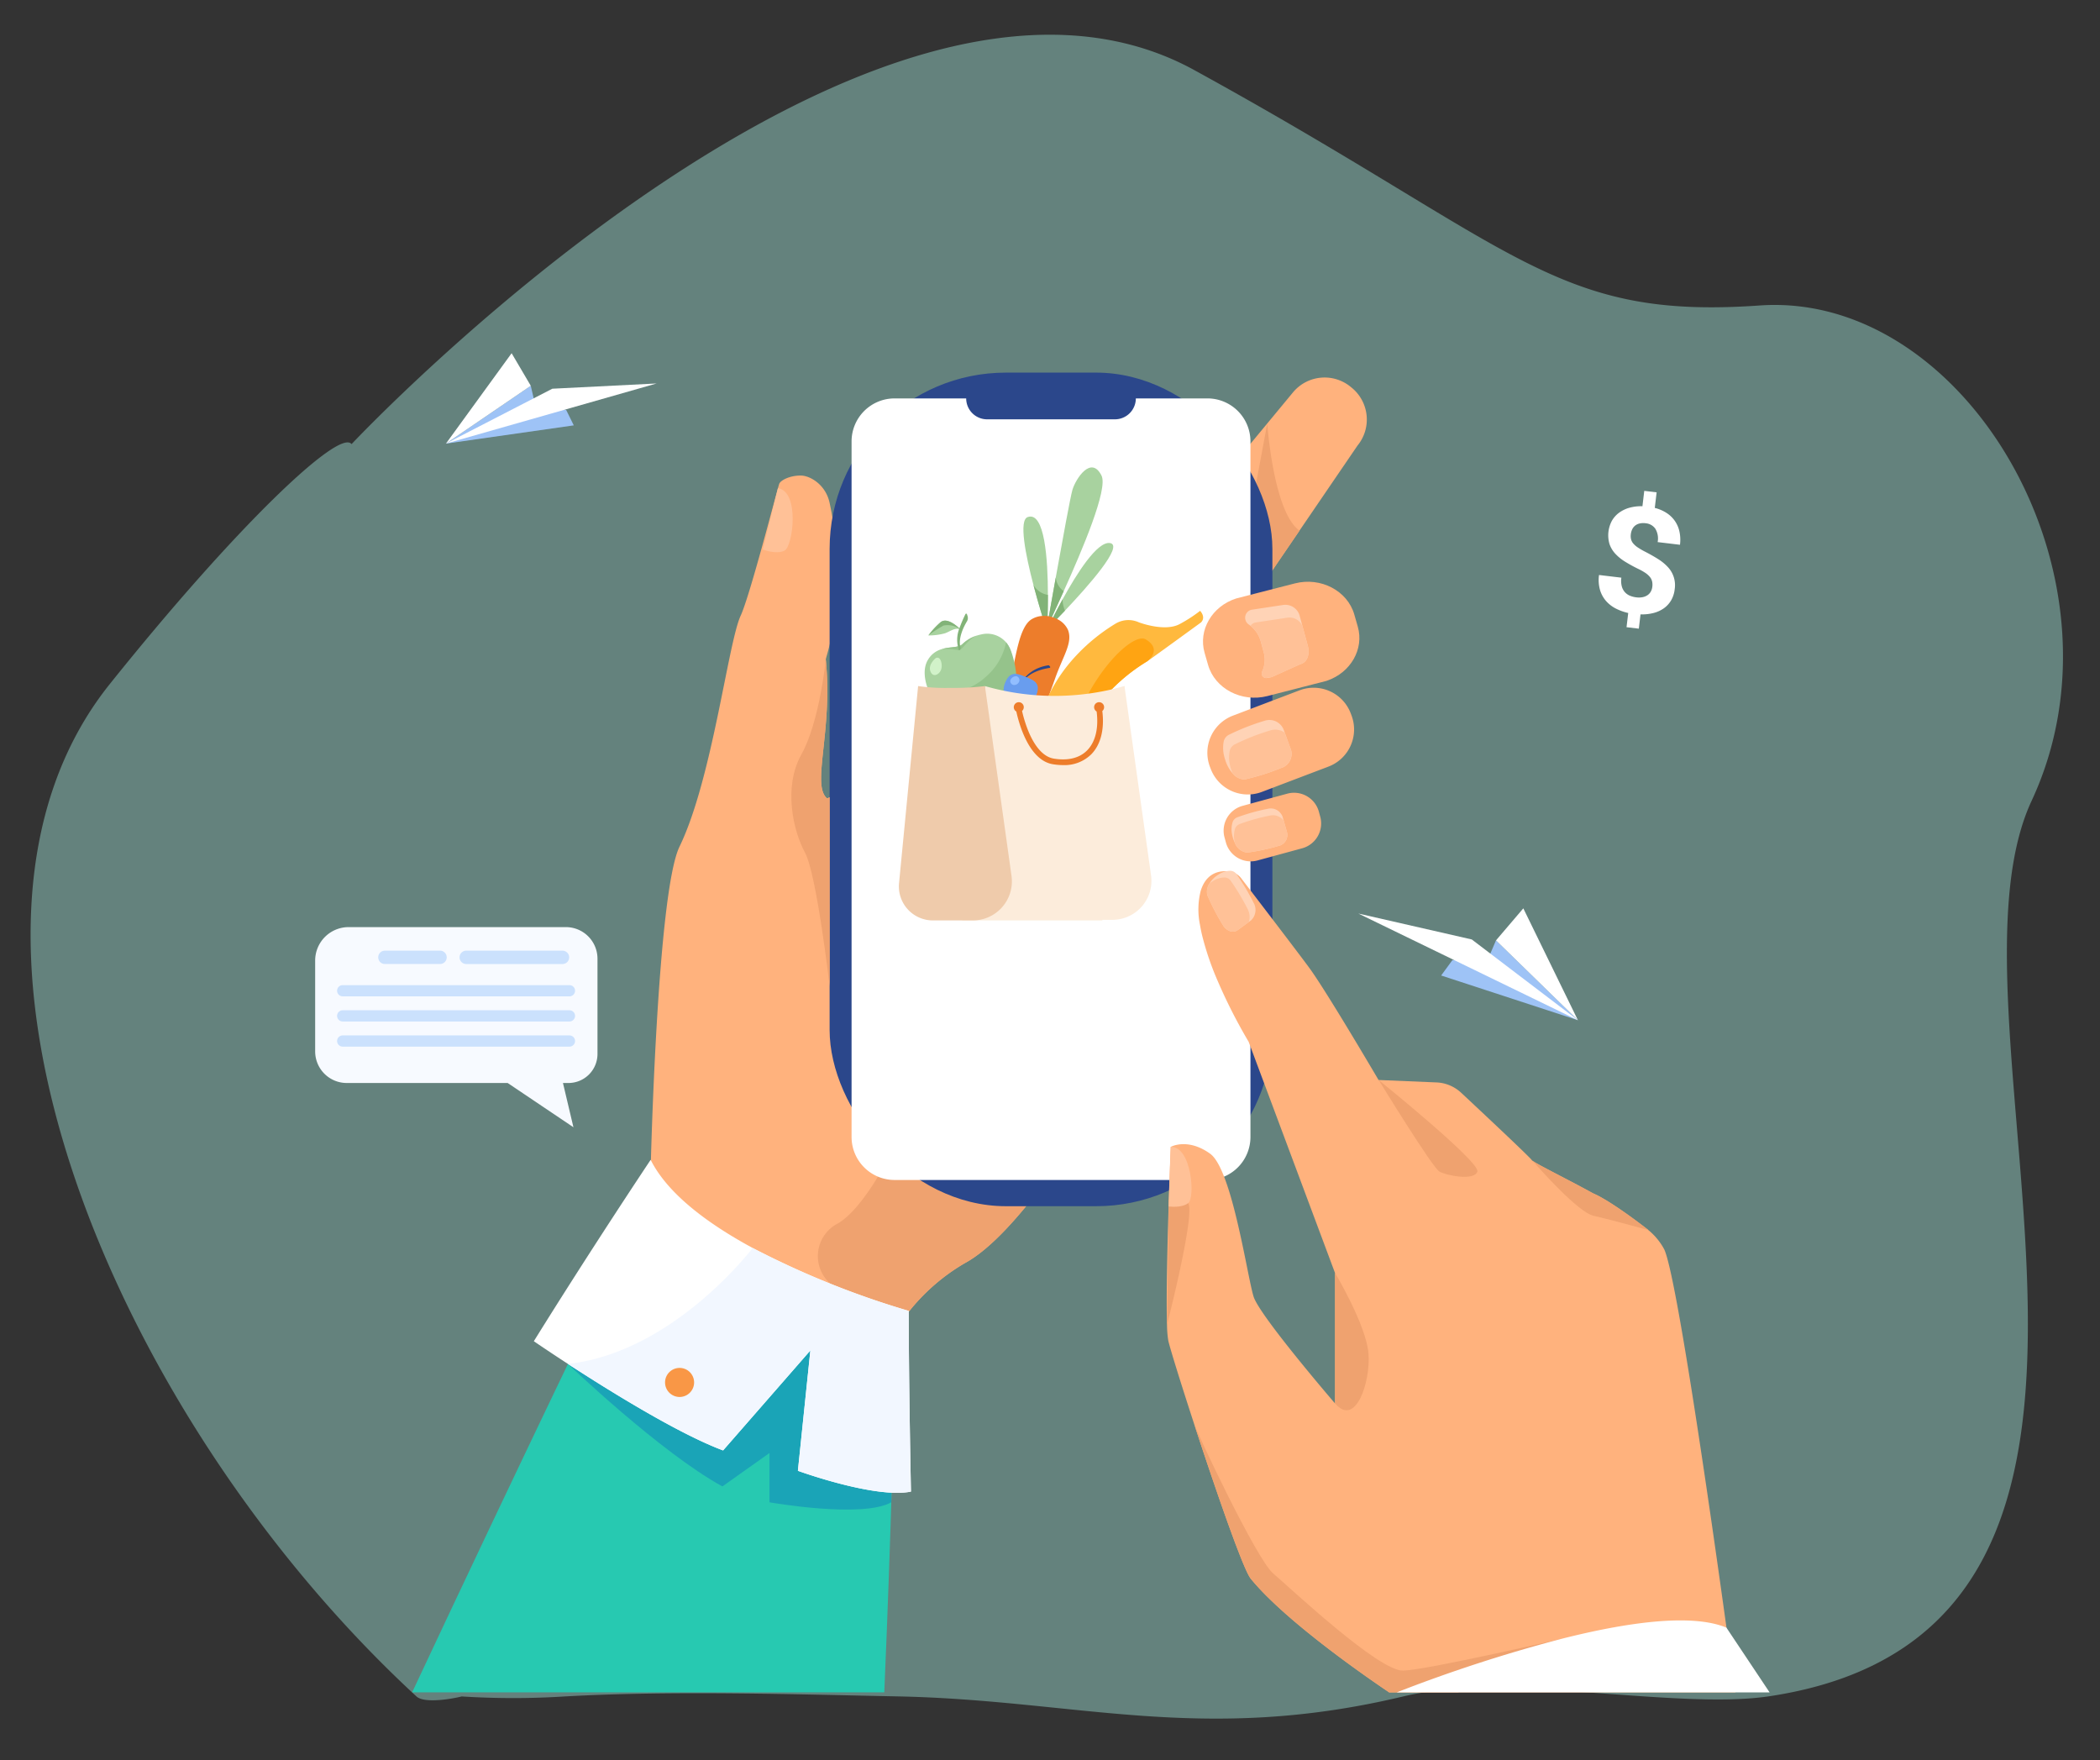<svg xmlns="http://www.w3.org/2000/svg" width="393.101" height="329.483" viewBox="0 0 393.101 329.483">
  <rect x="0" y="0" width="393.101" height="329.483" fill="#333333" stroke="none"/>
  <g id="Group_13036" data-name="Group 13036" transform="translate(-1069.204 -3185.183)">
    <path id="Path_4676" data-name="Path 4676" d="M63.348,72.072S163.964-27.852,223.533,7.616,289.06,56.725,327.78,55.361s68.5,53.543,47.655,94.467,28.391,156.306-55.006,165.855c-17.43,2-49.4-6.23-68.388-2.388-38.111,7.712-61.183-1.471-94.734-3.308-18.755-1.027-41.739-2.591-62.222-2.173a152.7,152.7,0,0,1-19.339-.675c-1.155-.1,1.424-.321,0,0-1.509.343-6.993,1.161-8.464-.3C12.179,252.278-22.19,160.4,16.53,115.384,41.349,86.528,61.207,69,63.348,72.072Z" transform="matrix(0.999, -0.035, 0.035, 0.999, 1069.204, 3198.525)" fill="#9eddd4" opacity="0.46"/>
    <g id="Group_4131" data-name="Group 4131" transform="translate(1128.202 3251.295)">
      <path id="Path_4604" data-name="Path 4604" d="M724.51,469.157s-13.49,26.986-27.192,45.614c-5.452,7.414-10.938,13.5-15.62,16.042a37.328,37.328,0,0,0-11.674,10.625c-8.315,11.078-12.152,24.947-12.152,24.947l-35.038-53.009s1.2-51.817,5.4-60.484c6.131-12.631,9.093-38.152,11.449-43.233,1.747-3.769,6.738-23.239,7.216-24.669.208-.616,1.869-1.562,4.025-1.56,1.731,0,4.669,1.672,5.409,5.11,3.747,17.373-.763,28.832-.712,29.341,1.322,13.351-2.652,23.262.135,25.887.1.1.3.051.569-.123,4.83-3.1,34.81-46.809,38.5-47.753C698.73,394.9,724.51,469.157,724.51,469.157Z" transform="translate(-560.036 -360.534)" fill="#ffb27d"/>
      <path id="Path_4605" data-name="Path 4605" d="M396.176,1460.844s-.477,23.556-1.843,55.283H305.951c20.2-43.081,37.766-79.341,37.766-79.341S394.04,1438.323,396.176,1460.844Z" transform="translate(-287.8 -1265.485)" fill="#27c9b1"/>
      <path id="Path_4606" data-name="Path 4606" d="M1349.062,265.934l-10.851,15.907-10.647,15.61a2.437,2.437,0,0,1-2.214.977c-2.555-.242-5.716-3.928-8.18-5.968l-.25-.205a7.686,7.686,0,0,1-1.02-10.791l16.274-19.672v0l4.827-5.834a7.686,7.686,0,0,1,10.791-1.02l.25.205A7.688,7.688,0,0,1,1349.062,265.934Z" transform="translate(-1153.954 -248.641)" fill="#ffb27d"/>
      <path id="Path_4607" data-name="Path 4607" d="M1406.509,334.32l-10.647,15.61a2.437,2.437,0,0,1-2.214.977l6.824-36.636C1400.487,314.476,1401.647,330.914,1406.509,334.32Z" transform="translate(-1222.252 -301.12)" fill="#efa26f"/>
      <path id="Path_4608" data-name="Path 4608" d="M888.208,1295.781c-5.452,7.414-10.938,13.5-15.62,16.042a37.328,37.328,0,0,0-11.674,10.625c-3.693-1.721-7.9-3.741-12.017-5.741a6.853,6.853,0,0,1-.3-12.186l.141-.078c4.6-2.632,9.311-11.923,9.311-11.923Z" transform="translate(-750.927 -1141.546)" fill="#efa26f"/>
      <path id="Path_4609" data-name="Path 4609" d="M774.619,400.224l-2.839,11.462s2.482,1.015,4.076.227S778.75,400.841,774.619,400.224Z" transform="translate(-687.999 -374.963)" fill="#ffc197"/>
      <g id="Group_4107" data-name="Group 4107" transform="translate(96.299 3.63)">
        <rect id="Rectangle_240" data-name="Rectangle 240" width="82.883" height="156.022" rx="33" fill="#2b478b"/>
        <g id="Group_4106" data-name="Group 4106" transform="translate(4.109 4.828)">
          <path id="Path_4610" data-name="Path 4610" d="M964.456,282.175V412.4a8.052,8.052,0,0,1-8.025,8.031H897.813a8.051,8.051,0,0,1-8.024-8.031V282.175a8.051,8.051,0,0,1,8.024-8.031h58.618A8.052,8.052,0,0,1,964.456,282.175Z" transform="translate(-889.789 -274.144)" fill="#fff"/>
        </g>
        <path id="Rectangle_241" data-name="Rectangle 241" d="M3.914,0H27.842a3.914,3.914,0,0,1,3.914,3.914v0a3.914,3.914,0,0,1-3.914,3.914H3.914A3.914,3.914,0,0,1,0,3.914v0A3.914,3.914,0,0,1,3.914,0Z" transform="translate(25.564 0.914)" fill="#2b478b"/>
      </g>
      <g id="Group_4108" data-name="Group 4108" transform="translate(167.008 62.608)">
        <path id="Path_4611" data-name="Path 4611" d="M1385.2,680.061l-1.618.615-10.881,4.135a6.912,6.912,0,0,1-.771.244,7.432,7.432,0,0,1-8.787-4.539l-.16-.418a7.433,7.433,0,0,1,4.295-9.56l10.144-3.854.737-.281,1.618-.615a7.431,7.431,0,0,1,9.558,4.295l.16.418A7.433,7.433,0,0,1,1385.2,680.061Z" transform="translate(-1362.506 -665.307)" fill="#ffb27d"/>
        <path id="Path_4612" data-name="Path 4612" d="M1394.362,717.264a43.4,43.4,0,0,1-6.862,2.162,2.9,2.9,0,0,1-2.269-1.136,6.707,6.707,0,0,1-1.368-2.468,7.864,7.864,0,0,1-.372-1.575,6.656,6.656,0,0,1,.06-1.874,1.87,1.87,0,0,1,1.038-1.336l.008,0a42.911,42.911,0,0,1,6.6-2.588,2.867,2.867,0,0,1,3.556,1.589l.229.624,1.167,3.2A2.739,2.739,0,0,1,1394.362,717.264Z" transform="translate(-1380.5 -702.26)" fill="#ffd3b6"/>
        <path id="Path_4613" data-name="Path 4613" d="M1401.153,728.177a43.39,43.39,0,0,1-6.862,2.162,2.9,2.9,0,0,1-2.269-1.136c-.092-.213-.175-.438-.255-.678a7.833,7.833,0,0,1-.372-1.575,6.642,6.642,0,0,1,.06-1.874,1.869,1.869,0,0,1,1.038-1.336s.006,0,.008,0a42.916,42.916,0,0,1,6.6-2.587,3.129,3.129,0,0,1,2.671.423l1.167,3.2A2.74,2.74,0,0,1,1401.153,728.177Z" transform="translate(-1387.291 -713.173)" fill="#ffc197"/>
      </g>
      <g id="Group_4109" data-name="Group 4109" transform="translate(170.053 82.27)">
        <path id="Path_4614" data-name="Path 4614" d="M1398.835,815.255l-8.391,2.284a4.819,4.819,0,0,1-5.9-3.374l-.259-.95a4.819,4.819,0,0,1,3.374-5.9l8.391-2.284a4.819,4.819,0,0,1,5.9,3.374l.259.95A4.819,4.819,0,0,1,1398.835,815.255Z" transform="translate(-1384.12 -804.866)" fill="#ffb27d"/>
        <path id="Path_4615" data-name="Path 4615" d="M1403.346,832.861a37.836,37.836,0,0,1-5.788,1.217,2.827,2.827,0,0,1-2.289-1.816,6.348,6.348,0,0,1-.617-2.416,4.8,4.8,0,0,1,.187-1.436,1.486,1.486,0,0,1,.949-.959l.008,0a37.476,37.476,0,0,1,5.6-1.563,2.374,2.374,0,0,1,2.8,1.45l.217.756.646,2.269A2.128,2.128,0,0,1,1403.346,832.861Z" transform="translate(-1393.168 -822.883)" fill="#ffd3b6"/>
        <path id="Path_4616" data-name="Path 4616" d="M1406.075,840.548a37.848,37.848,0,0,1-5.788,1.217,2.828,2.828,0,0,1-2.289-1.816,5.341,5.341,0,0,1-.169-1.157,4.808,4.808,0,0,1,.187-1.436,1.491,1.491,0,0,1,.949-.959s.006,0,.008,0a37.262,37.262,0,0,1,5.6-1.561,2.533,2.533,0,0,1,2.57.945l.646,2.269A2.128,2.128,0,0,1,1406.075,840.548Z" transform="translate(-1395.896 -830.57)" fill="#ffc197"/>
      </g>
      <path id="Path_4617" data-name="Path 4617" d="M512.935,1419.344s17.271,16.542,28.914,22.928l8.815-6.252v9.224s17.337,3.066,22.8,0V1420.09l-48.694-24.41Z" transform="translate(-465.622 -1230.171)" fill="#1aa4b7"/>
      <path id="Path_4618" data-name="Path 4618" d="M538.215,1354.612c-6.708,1.375-21.165-3.894-21.165-3.894l2.332-22.523-16.337,18.71c-8.314-3.094-21.317-11.167-29.042-16.192-3.846-2.5-6.385-4.248-6.385-4.248,10.9-17.543,21.868-33.951,21.868-33.951,3.219,6.439,10.837,12.03,19.1,16.5a162.393,162.393,0,0,0,29.214,11.776C537.791,1334.179,538.215,1354.612,538.215,1354.612Z" transform="translate(-426.689 -1141.541)" fill="#fff"/>
      <g id="Group_4110" data-name="Group 4110" transform="translate(166.189 42.773)">
        <path id="Path_4619" data-name="Path 4619" d="M1379.942,543.033c-.06.022-.119.042-.181.062l-11,2.824c-4.837,1.243-9.839-1.374-11.116-5.816l-.654-2.275c-1.227-4.264,1.41-8.723,5.905-10.169l3.632-.933,7.369-1.891c4.837-1.243,9.839,1.374,11.116,5.815l.654,2.275C1386.876,537.132,1384.326,541.526,1379.942,543.033Z" transform="translate(-1356.69 -524.526)" fill="#ffb27d"/>
        <path id="Path_4620" data-name="Path 4620" d="M1423.022,566.09l-5.344,2.408-.034.008a5.748,5.748,0,0,1-.646.133c-.089.014-.181.024-.271.034a.717.717,0,0,1-.113,0,.85.85,0,0,1-.738-1.2,5.315,5.315,0,0,0,.3-3.624l-.127-.465a.036.036,0,0,0,0-.014l-.414-1.518a5.69,5.69,0,0,0-1.937-2.953c-.109-.09-.223-.173-.338-.253a1.535,1.535,0,0,1,.45-2.733l.034-.01,5.865-.887a2.792,2.792,0,0,1,3.242,2.172l.471,1.728,1,3.685C1424.816,564.055,1424.472,565.7,1423.022,566.09Z" transform="translate(-1404.81 -550.653)" fill="#ffd3b6"/>
        <path id="Path_4621" data-name="Path 4621" d="M1429.084,580.643l-5.344,2.409-.034.008c-.125.024-.517.089-1.03.169a.85.85,0,0,1-.738-1.2,5.315,5.315,0,0,0,.3-3.624l-.127-.465a.036.036,0,0,0,0-.014l-.414-1.518a5.69,5.69,0,0,0-1.937-2.953,1.491,1.491,0,0,1,.841-.6l.034-.01,5.865-.887a2.667,2.667,0,0,1,2.983,1.514l1,3.685C1430.878,578.608,1430.534,580.249,1429.084,580.643Z" transform="translate(-1410.873 -565.206)" fill="#ffc197"/>
      </g>
      <path id="Path_4622" data-name="Path 4622" d="M816.934,689.109s-2.4-20.949-4.614-25.034-4.088-12.266-.681-18.345,4.583-17.776,4.583-17.776c1.322,13.352-2.652,23.262.135,25.887.1.1.3.051.569-.122Z" transform="translate(-720.635 -570.609)" fill="#efa26f"/>
      <g id="Group_4111" data-name="Group 4111" transform="translate(0 107.415)">
        <path id="Path_4623" data-name="Path 4623" d="M183.363,983.336h40.7a5.917,5.917,0,0,1,5.9,5.9v17.858a5.435,5.435,0,0,1-5.419,5.419H223.5l1.961,8.283-12.312-8.283h-30.14a5.912,5.912,0,0,1-5.894-5.895V989.582A6.264,6.264,0,0,1,183.363,983.336Z" transform="translate(-177.117 -983.336)" fill="#f7faff"/>
        <path id="Path_4624" data-name="Path 4624" d="M207.287,1062.522H249.73a1.054,1.054,0,0,0,1.051-1.051h0a1.054,1.054,0,0,0-1.051-1.051H207.287a1.054,1.054,0,0,0-1.051,1.051h0A1.054,1.054,0,0,0,207.287,1062.522Z" transform="translate(-202.133 -1049.56)" fill="#cbe1fd"/>
        <path id="Path_4625" data-name="Path 4625" d="M207.287,1095.916H249.73a1.054,1.054,0,0,0,1.051-1.051h0a1.054,1.054,0,0,0-1.051-1.051H207.287a1.054,1.054,0,0,0-1.051,1.051h0A1.054,1.054,0,0,0,207.287,1095.916Z" transform="translate(-202.133 -1078.249)" fill="#cbe1fd"/>
        <path id="Path_4626" data-name="Path 4626" d="M207.287,1129.309H249.73a1.054,1.054,0,0,0,1.051-1.051h0a1.054,1.054,0,0,0-1.051-1.051H207.287a1.054,1.054,0,0,0-1.051,1.051h0A1.054,1.054,0,0,0,207.287,1129.309Z" transform="translate(-202.133 -1106.937)" fill="#cbe1fd"/>
        <path id="Path_4627" data-name="Path 4627" d="M370.19,1017.1h18.018a1.255,1.255,0,0,0,1.251-1.251h0a1.255,1.255,0,0,0-1.251-1.251H370.19a1.255,1.255,0,0,0-1.251,1.251h0A1.255,1.255,0,0,0,370.19,1017.1Z" transform="translate(-341.913 -1010.19)" fill="#cbe1fd"/>
        <path id="Rectangle_242" data-name="Rectangle 242" d="M1.251,0H11.569A1.251,1.251,0,0,1,12.82,1.251v0A1.251,1.251,0,0,1,11.569,2.5H1.251A1.251,1.251,0,0,1,0,1.251v0A1.251,1.251,0,0,1,1.251,0Z" transform="translate(24.623 6.906) rotate(180)" fill="#cbe1fd"/>
      </g>
      <g id="Group_4112" data-name="Group 4112" transform="translate(195.276 103.902)">
        <path id="Path_4628" data-name="Path 4628" d="M1673.144,1007.518l25.6,8.37-15.336-14.947-1.557,3.652-6.59.032Z" transform="translate(-1657.646 -994.948)" fill="#9ec3f6"/>
        <path id="Path_4629" data-name="Path 4629" d="M1604.246,985.294l-19.87-15.116-21.229-4.849Z" transform="translate(-1563.147 -964.354)" fill="#fff"/>
        <path id="Path_4630" data-name="Path 4630" d="M1746.01,964.4l15.336,14.947-10.222-20.94Z" transform="translate(-1720.246 -958.405)" fill="#fff"/>
      </g>
      <g id="Group_4113" data-name="Group 4113" transform="translate(24.478 0)">
        <path id="Path_4631" data-name="Path 4631" d="M374.787,271.583,350.856,275l15.88-10.824.808,3.47,5.82,1.054Z" transform="translate(-350.856 -258.08)" fill="#9ec3f6"/>
        <path id="Path_4632" data-name="Path 4632" d="M350.856,272.4l19.914-10.267,19.518-.982Z" transform="translate(-350.856 -255.488)" fill="#fff"/>
        <path id="Path_4633" data-name="Path 4633" d="M366.737,227.021l-15.88,10.824,12.294-16.917Z" transform="translate(-350.856 -220.929)" fill="#fff"/>
      </g>
      <g id="Group_4117" data-name="Group 4117" transform="translate(106.576 11.03)">
        <path id="Path_4634" data-name="Path 4634" d="M959.806,329.728l-.835.6-.84-.593a1.028,1.028,0,0,1,1.675-.006Z" transform="translate(-954.67 -325.062)" fill="#fff"/>
        <g id="Group_4114" data-name="Group 4114" transform="translate(2.268 2.777)">
          <path id="Path_4635" data-name="Path 4635" d="M951.7,318.93a2.482,2.482,0,0,0-2.032,1.057l.53.372a1.837,1.837,0,0,1,3-.011l.528-.379A2.485,2.485,0,0,0,951.7,318.93Z" transform="translate(-949.668 -318.93)" fill="#fff"/>
        </g>
        <g id="Group_4115" data-name="Group 4115">
          <path id="Path_4636" data-name="Path 4636" d="M937.868,299.22a5.252,5.252,0,0,0-4.3,2.235l.531.372a4.609,4.609,0,0,1,7.519-.028l.526-.379A5.25,5.25,0,0,0,937.868,299.22Z" transform="translate(-933.568 -299.22)" fill="#fff"/>
        </g>
        <g id="Group_4116" data-name="Group 4116" transform="translate(1.234 1.52)">
          <path id="Path_4637" data-name="Path 4637" d="M945.394,310.01a3.758,3.758,0,0,0-3.066,1.584l.53.372a3.117,3.117,0,0,1,5.059-.02l.526-.376A3.755,3.755,0,0,0,945.394,310.01Z" transform="translate(-942.328 -310.01)" fill="#fff"/>
        </g>
      </g>
      <g id="Group_4118" data-name="Group 4118" transform="translate(159.398 96.873)">
        <path id="Path_4638" data-name="Path 4638" d="M1414.951,1062.742h-64.817c-3.108-2.084-19.25-13.094-25.929-21.3-1.415-1.74-6.592-16.731-10.571-28.9-2.484-7.6-4.5-14.109-4.842-15.6a19.4,19.4,0,0,1-.245-2.945v-.014c-.169-4.978.062-14.576.3-22.2v-.035l0-.1c.011-.335.021-.665.032-.992v-.011c0-.032,0-.066,0-.1.044-1.324.086-2.573.125-3.708.1-2.838.185-4.972.22-5.807l.014-.389h0c.1-.058,3.221-1.722,7.388,1.281,1.006.726,1.936,2.478,2.784,4.765.542,1.46,1.051,3.136,1.524,4.9,1.82,6.8,3.127,14.919,3.824,17.094,1.124,3.515,14.376,18.973,15.2,19.934.013.017.027.032.039.048V984.247l-10-26.769-4.107-10.989-2.064-5.523a99.589,99.589,0,0,1-5.822-11.45,54.038,54.038,0,0,1-2.887-8.466c-.158-.665-.292-1.323-.4-1.967v0a14.278,14.278,0,0,1,.125-6.332c.968-3.174,3.149-3.772,4.824-3.707.173.006.341.021.5.039a3.421,3.421,0,0,1,.482.093,3.358,3.358,0,0,1,.833.347s0,0,0,0a3.379,3.379,0,0,1,1.088,1.017s1.414,1.847,3.312,4.329c1.248,1.634,2.707,3.543,4.107,5.383,2.494,3.279,4.81,6.337,5.447,7.233,3.442,4.845,12.71,20.635,12.71,20.635l10.848.455a7.2,7.2,0,0,1,4.611,1.93c3.858,3.6,12.174,11.4,13.194,12.557,0,.38,6.463,3.488,11.456,6.255,3.571,1.509,10.355,6.857,10.355,6.857a11.962,11.962,0,0,1,3.019,3.658c2.326,5.062,8.635,49.088,11.651,70.853C1414.272,1057.684,1414.9,1062.38,1414.951,1062.742Z" transform="translate(-1308.488 -908.963)" fill="#ffb27d"/>
        <path id="Path_4639" data-name="Path 4639" d="M1590.113,1186.445s10.05,16.405,11.38,17.144,6.5,1.774,7.094,0S1590.113,1186.445,1590.113,1186.445Z" transform="translate(-1550.435 -1147.287)" fill="#efa26f"/>
        <path id="Path_4640" data-name="Path 4640" d="M1816.122,1306.564l-.051-.045s-6.784-5.348-10.355-6.857c-4.584-2.541-10.406-5.368-11.33-6.109,1.064,1.216,8.549,9.687,11.429,10.321C1808.345,1304.432,1814.09,1306,1816.122,1306.564Z" transform="translate(-1725.929 -1239.305)" fill="#efa26f"/>
        <path id="Path_4641" data-name="Path 4641" d="M1532.249,1467.268v-24.413s5.8,9.7,6.243,15.022S1536.083,1471.81,1532.249,1467.268Z" transform="translate(-1500.724 -1367.572)" fill="#efa26f"/>
        <path id="Path_4642" data-name="Path 4642" d="M1364.8,918.624a43.822,43.822,0,0,1-2.889-5.565,2.785,2.785,0,0,1,.384-2.14,4.831,4.831,0,0,1,1.521-1.58,5.055,5.055,0,0,1,1.068-.576,4.15,4.15,0,0,1,1.367-.252,1.45,1.45,0,0,1,1.167.679s0,0,0,.006a42.555,42.555,0,0,1,3.146,5.27,2.7,2.7,0,0,1-.463,3.323l-.408.3-2.088,1.525C1366.738,920.244,1365.487,919.812,1364.8,918.624Z" transform="translate(-1354.312 -908.51)" fill="#ffd3b6"/>
        <path id="Path_4643" data-name="Path 4643" d="M1364.8,926.248a43.82,43.82,0,0,1-2.889-5.565,2.785,2.785,0,0,1,.384-2.14c.136-.114.283-.222.442-.329a5.061,5.061,0,0,1,1.068-.576,4.15,4.15,0,0,1,1.367-.252,1.451,1.451,0,0,1,1.168.678s0,0,0,.006a42.522,42.522,0,0,1,3.146,5.27,3.209,3.209,0,0,1,.209,2.372l-2.088,1.525C1366.738,927.867,1365.487,927.436,1364.8,926.248Z" transform="translate(-1354.312 -916.134)" fill="#ffc197"/>
        <path id="Path_4644" data-name="Path 4644" d="M1413.762,1683.806,1394.4,1693.83h-12.89c-3.108-2.084-19.25-13.094-25.929-21.3-1.415-1.74-6.592-16.73-10.571-28.9v-.006c.528,1.616,11.632,25.264,14.793,27.952s19.761,18.338,24.346,18.179c4.441-.152,28.082-5.593,29.547-5.93C1413.719,1683.817,1413.74,1683.811,1413.762,1683.806Z" transform="translate(-1339.864 -1540.051)" fill="#efa26f"/>
        <path id="Path_4645" data-name="Path 4645" d="M1683.865,1917.851h-69.8a280.5,280.5,0,0,1,30.78-10.009c.022,0,.043-.01.066-.016,11.925-3.016,24.2-4.845,30.867-2.1l.048.072Z" transform="translate(-1571.008 -1764.072)" fill="#fff"/>
        <path id="Path_4646" data-name="Path 4646" d="M1309.242,1343.371a.006.006,0,0,0,0,0c1.176-.432,2.828-.716,3.631.626,1.251,2.088-3.4,20.51-3.976,22.828Z" transform="translate(-1308.844 -1281.795)" fill="#efa26f"/>
        <path id="Path_4647" data-name="Path 4647" d="M1311.436,1275.254l-.4,11.143s2.343.381,3.675-.613S1315.339,1275.123,1311.436,1275.254Z" transform="translate(-1310.678 -1223.583)" fill="#ffc197"/>
      </g>
      <path id="Path_4648" data-name="Path 4648" d="M577.151,1455.241c-6.708,1.375-21.165-3.894-21.165-3.894l2.332-22.523-16.337,18.71c-8.314-3.094-21.317-11.167-29.042-16.191,19.8-2.158,34.578-21.7,34.578-21.7a162.393,162.393,0,0,0,29.214,11.776C576.727,1434.808,577.151,1455.241,577.151,1455.241Z" transform="translate(-465.625 -1242.17)" fill="#f2f7ff"/>
      <path id="Path_4649" data-name="Path 4649" d="M641.985,1571.634a2.719,2.719,0,1,1,2.694,2.744A2.72,2.72,0,0,1,641.985,1571.634Z" transform="translate(-576.49 -1379.02)" fill="#f99746"/>
      <g id="Group_4129" data-name="Group 4129" transform="translate(109.264 21.379)">
        <g id="Group_4128" data-name="Group 4128">
          <g id="Group_4125" data-name="Group 4125" transform="translate(4.829)">
            <g id="Group_4120" data-name="Group 4120" transform="translate(14.3)">
              <g id="Group_4119" data-name="Group 4119" transform="translate(4.182)">
                <path id="Path_4650" data-name="Path 4650" d="M1122.529,459.2c0,.092-.008.141-.008.141l-.045-.137c-.241-.744-1.42-4.415-2.493-8.5-1.484-5.656-2.764-12.109-1.079-12.706,3.192-1.131,3.781,7.906,3.79,14.575C1122.7,455.856,1122.563,458.566,1122.529,459.2Z" transform="translate(-1118.106 -428.709)" fill="#a8d29f"/>
                <path id="Path_4651" data-name="Path 4651" d="M1152.084,395.817c-1.153,2.559-2.154,4.712-2.729,6-.25.562-.419.96-.484,1.156.056-.319.206-1.173.421-2.389h0c.323-1.822.791-4.455,1.3-7.313,1.247-6.948,2.765-15.225,3.12-16.409.625-2.087,3.507-6.532,5.446-2.665C1160.423,376.71,1155.56,388.1,1152.084,395.817Z" transform="translate(-1144.537 -372.669)" fill="#a8d29f"/>
                <path id="Path_4652" data-name="Path 4652" d="M1153.609,485.668c-1.192,1.258-2.194,2.279-2.754,2.843-.306.309-.479.481-.479.481s.305-.651.825-1.69c.491-.982,1.174-2.31,1.972-3.764,2.615-4.764,6.464-10.871,8.851-10.518C1164.747,473.422,1157.93,481.107,1153.609,485.668Z" transform="translate(-1145.829 -458.869)" fill="#a8d29f"/>
                <path id="Path_4653" data-name="Path 4653" d="M1133.983,537.269l-.053,0c-.241-.744-1.42-4.415-2.493-8.5a3.857,3.857,0,0,0,2.71,1.869C1134.153,533.923,1134.017,536.633,1133.983,537.269Z" transform="translate(-1129.559 -506.776)" fill="#82b378"/>
                <path id="Path_4654" data-name="Path 4654" d="M1154.654,521.44c-1.153,2.559-2.154,4.712-2.729,6a10.48,10.48,0,0,1-.063-1.234h0c.323-1.822.791-4.455,1.3-7.313A3.545,3.545,0,0,0,1154.654,521.44Z" transform="translate(-1147.106 -498.292)" fill="#82b378"/>
                <path id="Path_4655" data-name="Path 4655" d="M1156.532,549.894c-1.192,1.258-2.194,2.279-2.754,2.843a7.617,7.617,0,0,1,.346-1.209c.492-.982,1.174-2.31,1.972-3.764A5.207,5.207,0,0,0,1156.532,549.894Z" transform="translate(-1148.752 -523.094)" fill="#82b378"/>
              </g>
              <path id="Path_4656" data-name="Path 4656" d="M1148.687,587.781c-.016.089-.024.136-.024.136S1148.659,587.865,1148.687,587.781Z" transform="translate(-1140.171 -557.474)" fill="#a8d29f"/>
              <path id="Path_4657" data-name="Path 4657" d="M1098.54,581.553c-2,5.666-4.49,11.844-4.49,11.844l-5.626-1.686s.659-4.2,1.626-8.866c1.128-5.445,1.771-10.938,4.085-12.367a4.37,4.37,0,0,1,2-.625,4.891,4.891,0,0,1,1.006.029c.079.01.156.022.234.036a5.289,5.289,0,0,1,.574.136c.073.021.146.044.217.069a5.489,5.489,0,0,1,.719.3,4.2,4.2,0,0,1,2.066,2.046C1101.872,574.893,1100.051,577.272,1098.54,581.553Z" transform="translate(-1088.423 -542.06)" fill="#ed7d2b"/>
            </g>
            <g id="Group_4121" data-name="Group 4121" transform="translate(20.093 26.844)">
              <path id="Path_4658" data-name="Path 4658" d="M1131.115,582.79a34,34,0,0,0-1.311,14.654,2.934,2.934,0,0,0,2.356,2.536c.868,0,2.582-1.583,3.561-3.6a7.565,7.565,0,0,0,.609-1.737c.982-4.659,2.8-10.27,5.057-13.137a33.729,33.729,0,0,1,9.688-8.849h0c.412-.236,10.108-7.3,10.108-7.3.965-1.02-.178-2.162-.178-2.162a26.529,26.529,0,0,1-3.73,2.425c-2.809,1.617-7.742-.278-7.742-.278a4.706,4.706,0,0,0-4.382.263,34.769,34.769,0,0,0-7.533,6.167A30.268,30.268,0,0,0,1131.115,582.79Z" transform="translate(-1129.54 -563.199)" fill="#ffb93e"/>
              <path id="Path_4659" data-name="Path 4659" d="M1173.794,626.183c.982-4.659,2.8-10.27,5.057-13.137a33.728,33.728,0,0,1,9.688-8.849h0c.074-.054,2.965-2.186-.239-4.116-3.136-1.889-15.935,12.184-15.117,27.84A7.57,7.57,0,0,0,1173.794,626.183Z" transform="translate(-1167.004 -594.737)" fill="#ffa412"/>
            </g>
            <g id="Group_4124" data-name="Group 4124" transform="translate(0 27.362)">
              <path id="Path_4660" data-name="Path 4660" d="M1002.07,602.636a10.451,10.451,0,0,1-1.488,1.83,14.124,14.124,0,0,1-10.2,3.77,13.288,13.288,0,0,1-2.8-4.084h0c-.634-1.586-1.1-3.922,0-5.655a4.36,4.36,0,0,1,2.535-1.924c1.564-.476,3.163-.231,3.862-.927a6.939,6.939,0,0,1,2.747-1.621c.176-.056.354-.106.535-.147h0c.075-.018.149-.034.225-.049h0a4.663,4.663,0,0,1,4.667,1.474,5.3,5.3,0,0,1,.767,1.256A6.522,6.522,0,0,1,1002.07,602.636Z" transform="translate(-986.922 -589.931)" fill="#a8d29f"/>
              <path id="Path_4661" data-name="Path 4661" d="M994.944,625.44s-1.482,1.163-1.028,2.45,1.625.693,1.992-.2S995.919,625.008,994.944,625.44Z" transform="translate(-992.857 -617.133)" fill="#d1f2c9"/>
              <path id="Path_4662" data-name="Path 4662" d="M1006.18,604.989a5.315,5.315,0,0,1,.767,1.257c.79,1.776,1.875,6.486.569,8.537l-1.751,1.6c-2.222,2.189-6.872,1.581-11.363,1.539a13.289,13.289,0,0,1-2.8-4.084h0a10.939,10.939,0,0,0,10.786-2.39A11.478,11.478,0,0,0,1006.18,604.989Z" transform="translate(-990.943 -599.62)" fill="#95c38b"/>
              <g id="Group_4122" data-name="Group 4122" transform="translate(0.693 1.311)">
                <path id="Path_4663" data-name="Path 4663" d="M997.913,577.9c-.917-.546-1.845.221-2.922.642a11.309,11.309,0,0,1-3.15.413,15.052,15.052,0,0,1,2.25-2.446C995.488,575.29,997.913,577.9,997.913,577.9Z" transform="translate(-991.841 -576.185)" fill="#a8d29f"/>
                <path id="Path_4664" data-name="Path 4664" d="M997.913,577.9a3.95,3.95,0,0,0-3.233-.795,23.463,23.463,0,0,0-2.839,1.85,15.052,15.052,0,0,1,2.25-2.446C995.488,575.29,997.913,577.9,997.913,577.9Z" transform="translate(-991.841 -576.185)" fill="#82b378"/>
              </g>
              <path id="Path_4665" data-name="Path 4665" d="M1013.458,597.546a6.938,6.938,0,0,1,2.747-1.621c-1.831.687-2.841,3.008-3.536,2.739a12.256,12.256,0,0,0-3.073-.191C1011.16,598,1012.759,598.243,1013.458,597.546Z" transform="translate(-1006.401 -591.833)" fill="#95c38b"/>
              <path id="Path_4666" data-name="Path 4666" d="M1060.537,594.537c-.058.016-.132.033-.225.049C1060.387,594.568,1060.461,594.552,1060.537,594.537Z" transform="translate(-1049.972 -590.64)" fill="#95c38b"/>
              <g id="Group_4123" data-name="Group 4123" transform="translate(6.072)">
                <path id="Path_4667" data-name="Path 4667" d="M1030.344,573.664h0a5.809,5.809,0,0,1,.1-4.029,25.622,25.622,0,0,1,1.136-2.671.15.15,0,0,1,.277.019l.112.338a1.219,1.219,0,0,1-.114,1.015c-.567.938-1.708,3.132-1.194,4.937C1030.717,573.476,1030.448,573.9,1030.344,573.664Z" transform="translate(-1030.018 -566.88)" fill="#82b378"/>
              </g>
            </g>
          </g>
          <g id="Group_4127" data-name="Group 4127" transform="translate(19.634 37.034)">
            <g id="Group_4126" data-name="Group 4126" transform="translate(3.498)">
              <path id="Path_4668" data-name="Path 4668" d="M1117.016,638.49l-.183-.073a6.777,6.777,0,0,1,3.052-2.411,8.032,8.032,0,0,1,1.8-.476.179.179,0,0,1,.159.061l.153.178a.151.151,0,0,1-.092.246C1121.026,636.142,1118.238,636.672,1117.016,638.49Z" transform="translate(-1116.833 -635.528)" fill="#2b478b"/>
            </g>
            <path id="Path_4669" data-name="Path 4669" d="M1092.247,648.633c.928-2.317,2.233-1.794,3.843-1.15s2.916,1.167,1.988,3.484a3.142,3.142,0,1,1-5.832-2.335Z" transform="translate(-1092.008 -645.328)" fill="#699dee"/>
            <path id="Path_4670" data-name="Path 4670" d="M1100.6,650.715a1.2,1.2,0,0,1,1.142-.794.778.778,0,0,1,.55.937,1.013,1.013,0,0,1-1.046.714A.759.759,0,0,1,1100.6,650.715Z" transform="translate(-1099.38 -647.888)" fill="#92beff"/>
          </g>
          <path id="Path_4671" data-name="Path 4671" d="M1154.16,663.131l4.974,35.431a7.3,7.3,0,0,1-7.233,8.319h-7.494a6.356,6.356,0,0,1-6.319-7.047l4.209-32.958Z" transform="translate(-1111.929 -622.208)" fill="#fcecdb"/>
          <path id="Path_4672" data-name="Path 4672" d="M1040.955,663.131a47.371,47.371,0,0,0,26.121,0l-4.144,43.862h-26.247Z" transform="translate(-1024.845 -622.208)" fill="#fcecdb"/>
          <path id="Path_4673" data-name="Path 4673" d="M968.758,663.131l4.974,35.522a7.316,7.316,0,0,1-7.233,8.34h-7.494a6.367,6.367,0,0,1-6.319-7.066l3.563-36.8a36.1,36.1,0,0,0,6.025.343A48.041,48.041,0,0,0,968.758,663.131Z" transform="translate(-952.648 -622.208)" fill="#efcbab"/>
          <path id="Path_4674" data-name="Path 4674" d="M1122.235,685.474a.934.934,0,1,0-1.4.807c.4,3.143-.229,5.712-1.787,7.286-1.417,1.431-3.566,1.961-6.215,1.534-2.329-.376-3.862-2.953-4.738-5.049a24.332,24.332,0,0,1-1.219-3.873.934.934,0,1,0-1.073.107c.5,2.3,2.361,9.144,6.859,9.869a11.84,11.84,0,0,0,1.885.158,7.145,7.145,0,0,0,5.259-1.994c1.787-1.8,2.518-4.669,2.093-8.126A.932.932,0,0,0,1122.235,685.474Z" transform="translate(-1083.818 -640.601)" fill="#ed7d2b"/>
        </g>
      </g>
      <g id="Group_4130" data-name="Group 4130" transform="translate(240.257 25.762)">
        <path id="Path_4675" data-name="Path 4675" d="M1892.454,421.731a2.873,2.873,0,0,0-.041-1.013,2.105,2.105,0,0,0-.428-.841,3.971,3.971,0,0,0-.856-.756,10.484,10.484,0,0,0-1.328-.743,27.512,27.512,0,0,1-2.451-1.347,8.69,8.69,0,0,1-1.833-1.492,5.108,5.108,0,0,1-1.082-1.818,5.764,5.764,0,0,1,.466-4.36,4.853,4.853,0,0,1,1.352-1.5,6.058,6.058,0,0,1,1.936-.922,8.068,8.068,0,0,1,2.417-.279l.341-2.876,2.315.275-.346,2.916a7.239,7.239,0,0,1,2.178.926,5.473,5.473,0,0,1,2.438,3.5,7.27,7.27,0,0,1,.1,2.471l-4.181-.5a3.547,3.547,0,0,0-.43-2.5,2.465,2.465,0,0,0-1.822-1.027,3.132,3.132,0,0,0-1.143.048,2.125,2.125,0,0,0-.833.405,1.98,1.98,0,0,0-.537.693,2.916,2.916,0,0,0-.255.91,2.669,2.669,0,0,0,.038.917,1.969,1.969,0,0,0,.411.805,3.974,3.974,0,0,0,.864.756,13.485,13.485,0,0,0,1.38.8q1.341.691,2.426,1.378a8.785,8.785,0,0,1,1.824,1.5,4.933,4.933,0,0,1,1.269,4.137,5.27,5.27,0,0,1-.664,2.074,4.792,4.792,0,0,1-1.358,1.488,5.844,5.844,0,0,1-1.946.887,8.721,8.721,0,0,1-2.429.257l-.317,2.674-2.3-.273.316-2.661a9.769,9.769,0,0,1-2.26-.8,6.192,6.192,0,0,1-1.851-1.4,5.543,5.543,0,0,1-1.161-2.08,6.755,6.755,0,0,1-.193-2.83l4.181.5a4.154,4.154,0,0,0,.079,1.624,2.692,2.692,0,0,0,.595,1.106,2.61,2.61,0,0,0,.956.658,4.465,4.465,0,0,0,1.146.293,3.731,3.731,0,0,0,1.214-.033,2.492,2.492,0,0,0,.918-.382,1.98,1.98,0,0,0,.608-.671A2.413,2.413,0,0,0,1892.454,421.731Z" transform="translate(-1882.411 -403.782)" fill="#fff"/>
      </g>
    </g>
  </g>
</svg>
